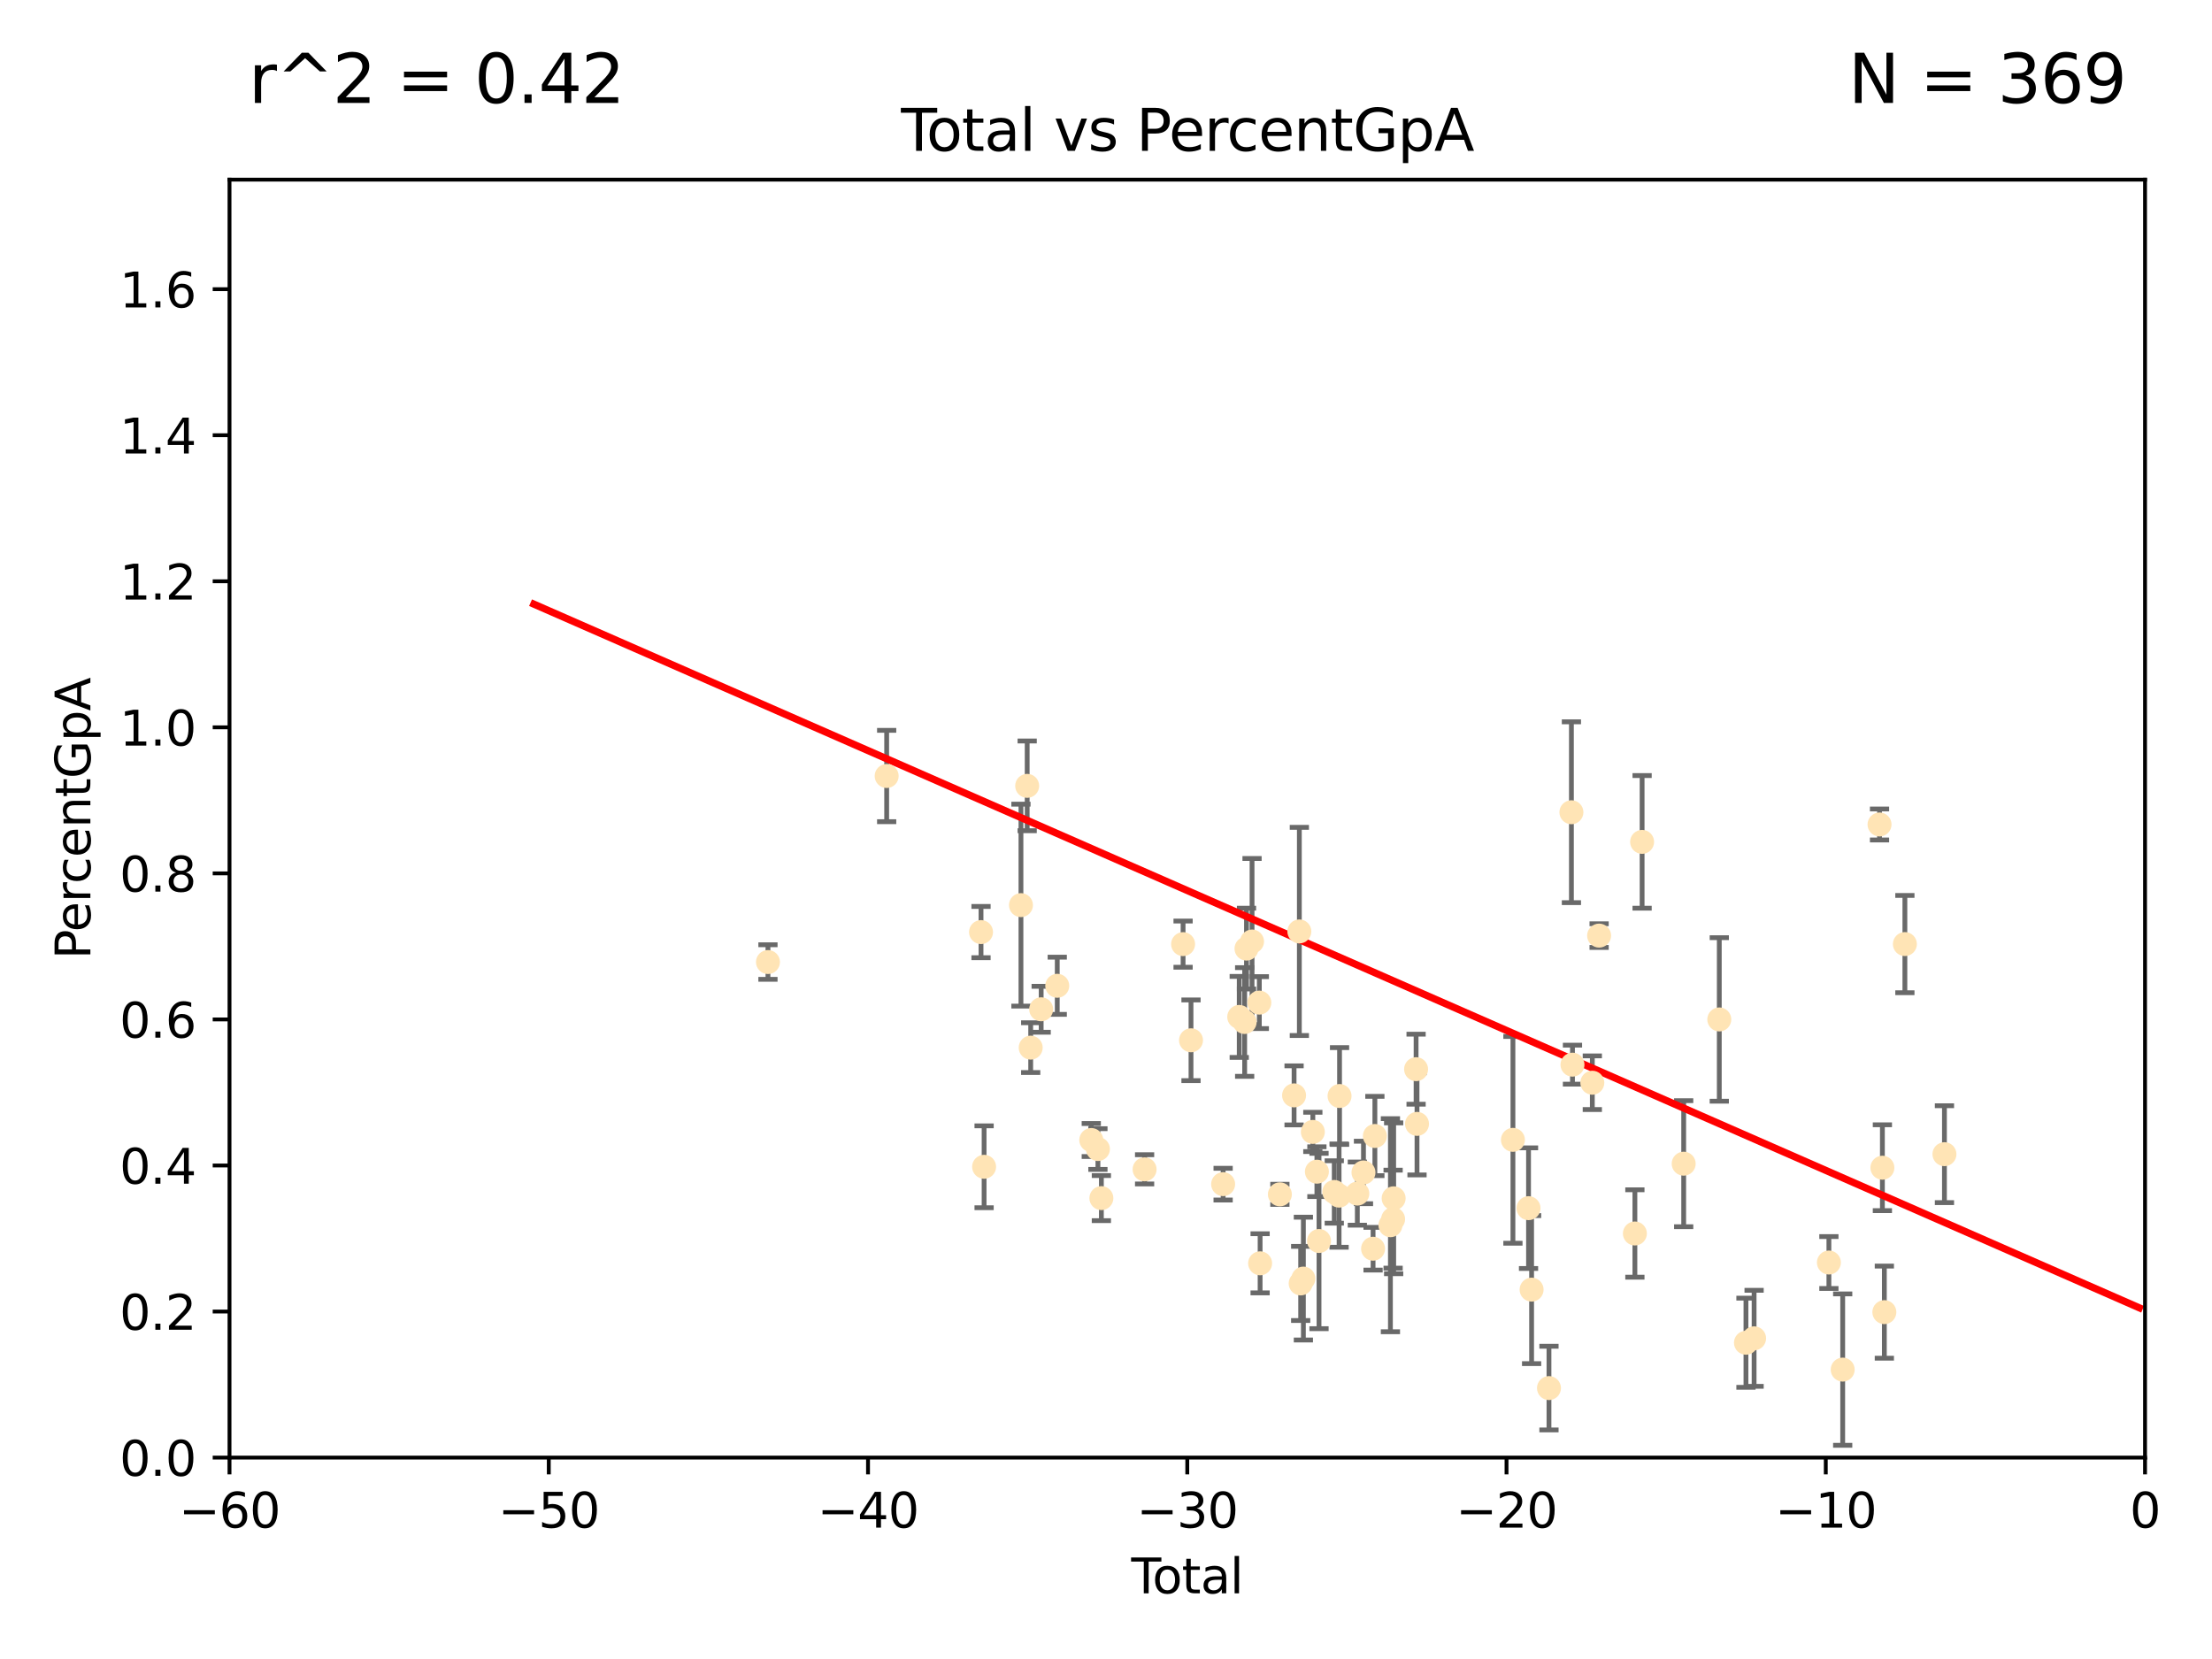 <?xml version="1.0" encoding="utf-8" standalone="no"?>
<!DOCTYPE svg PUBLIC "-//W3C//DTD SVG 1.1//EN"
  "http://www.w3.org/Graphics/SVG/1.1/DTD/svg11.dtd">
<svg xmlns:xlink="http://www.w3.org/1999/xlink" width="460.8pt" height="345.6pt" viewBox="0 0 460.8 345.6" xmlns="http://www.w3.org/2000/svg" version="1.1">
 <defs>
  <style type="text/css">*{stroke-linejoin: round; stroke-linecap: butt}</style>
 </defs>
 <g id="figure_1">
  <g id="patch_1">
   <path d="M 0 345.6 
L 460.8 345.6 
L 460.8 0 
L 0 0 
z
" style="fill: #ffffff"/>
  </g>
  <g id="axes_1">
   <g id="patch_2">
    <path d="M 47.81 303.64 
L 446.85 303.64 
L 446.85 37.422 
L 47.81 37.422 
z
" style="fill: #ffffff"/>
   </g>
   <g id="PathCollection_1">
    <defs>
     <path id="m867a45fe41" d="M 0 1.118 
C 0.297 1.118 0.581 1 0.791 0.791 
C 1 0.581 1.118 0.297 1.118 0 
C 1.118 -0.297 1 -0.581 0.791 -0.791 
C 0.581 -1 0.297 -1.118 0 -1.118 
C -0.297 -1.118 -0.581 -1 -0.791 -0.791 
C -1 -0.581 -1.118 -0.297 -1.118 0 
C -1.118 0.297 -1 0.581 -0.791 0.791 
C -0.581 1 -0.297 1.118 0 1.118 
z
" style="stroke: #ffe4b5"/>
    </defs>
    <g clip-path="url(#pb3b7b69a89)">
     <use xlink:href="#m867a45fe41" x="159.98" y="200.41" style="fill: #ffe4b5; stroke: #ffe4b5"/>
     <use xlink:href="#m867a45fe41" x="184.709" y="161.658" style="fill: #ffe4b5; stroke: #ffe4b5"/>
     <use xlink:href="#m867a45fe41" x="204.365" y="194.169" style="fill: #ffe4b5; stroke: #ffe4b5"/>
     <use xlink:href="#m867a45fe41" x="205.006" y="243.063" style="fill: #ffe4b5; stroke: #ffe4b5"/>
     <use xlink:href="#m867a45fe41" x="212.684" y="188.555" style="fill: #ffe4b5; stroke: #ffe4b5"/>
     <use xlink:href="#m867a45fe41" x="213.98" y="163.708" style="fill: #ffe4b5; stroke: #ffe4b5"/>
     <use xlink:href="#m867a45fe41" x="214.713" y="218.241" style="fill: #ffe4b5; stroke: #ffe4b5"/>
     <use xlink:href="#m867a45fe41" x="216.895" y="210.251" style="fill: #ffe4b5; stroke: #ffe4b5"/>
     <use xlink:href="#m867a45fe41" x="220.246" y="205.355" style="fill: #ffe4b5; stroke: #ffe4b5"/>
     <use xlink:href="#m867a45fe41" x="227.331" y="237.487" style="fill: #ffe4b5; stroke: #ffe4b5"/>
     <use xlink:href="#m867a45fe41" x="228.718" y="239.366" style="fill: #ffe4b5; stroke: #ffe4b5"/>
     <use xlink:href="#m867a45fe41" x="229.437" y="249.59" style="fill: #ffe4b5; stroke: #ffe4b5"/>
     <use xlink:href="#m867a45fe41" x="238.441" y="243.594" style="fill: #ffe4b5; stroke: #ffe4b5"/>
     <use xlink:href="#m867a45fe41" x="246.459" y="196.679" style="fill: #ffe4b5; stroke: #ffe4b5"/>
     <use xlink:href="#m867a45fe41" x="248.108" y="216.71" style="fill: #ffe4b5; stroke: #ffe4b5"/>
     <use xlink:href="#m867a45fe41" x="254.801" y="246.681" style="fill: #ffe4b5; stroke: #ffe4b5"/>
     <use xlink:href="#m867a45fe41" x="258.155" y="211.843" style="fill: #ffe4b5; stroke: #ffe4b5"/>
     <use xlink:href="#m867a45fe41" x="259.285" y="212.898" style="fill: #ffe4b5; stroke: #ffe4b5"/>
     <use xlink:href="#m867a45fe41" x="259.668" y="197.61" style="fill: #ffe4b5; stroke: #ffe4b5"/>
     <use xlink:href="#m867a45fe41" x="260.824" y="196.135" style="fill: #ffe4b5; stroke: #ffe4b5"/>
     <use xlink:href="#m867a45fe41" x="262.341" y="208.863" style="fill: #ffe4b5; stroke: #ffe4b5"/>
     <use xlink:href="#m867a45fe41" x="262.504" y="263.17" style="fill: #ffe4b5; stroke: #ffe4b5"/>
     <use xlink:href="#m867a45fe41" x="266.623" y="248.804" style="fill: #ffe4b5; stroke: #ffe4b5"/>
     <use xlink:href="#m867a45fe41" x="269.58" y="228.188" style="fill: #ffe4b5; stroke: #ffe4b5"/>
     <use xlink:href="#m867a45fe41" x="270.678" y="194.035" style="fill: #ffe4b5; stroke: #ffe4b5"/>
     <use xlink:href="#m867a45fe41" x="270.954" y="267.363" style="fill: #ffe4b5; stroke: #ffe4b5"/>
     <use xlink:href="#m867a45fe41" x="271.518" y="266.353" style="fill: #ffe4b5; stroke: #ffe4b5"/>
     <use xlink:href="#m867a45fe41" x="273.488" y="235.797" style="fill: #ffe4b5; stroke: #ffe4b5"/>
     <use xlink:href="#m867a45fe41" x="274.334" y="244.083" style="fill: #ffe4b5; stroke: #ffe4b5"/>
     <use xlink:href="#m867a45fe41" x="274.775" y="258.521" style="fill: #ffe4b5; stroke: #ffe4b5"/>
     <use xlink:href="#m867a45fe41" x="277.953" y="248.309" style="fill: #ffe4b5; stroke: #ffe4b5"/>
     <use xlink:href="#m867a45fe41" x="278.956" y="249.071" style="fill: #ffe4b5; stroke: #ffe4b5"/>
     <use xlink:href="#m867a45fe41" x="279.052" y="228.319" style="fill: #ffe4b5; stroke: #ffe4b5"/>
     <use xlink:href="#m867a45fe41" x="282.758" y="248.645" style="fill: #ffe4b5; stroke: #ffe4b5"/>
     <use xlink:href="#m867a45fe41" x="284.038" y="244.246" style="fill: #ffe4b5; stroke: #ffe4b5"/>
     <use xlink:href="#m867a45fe41" x="286.036" y="260.131" style="fill: #ffe4b5; stroke: #ffe4b5"/>
     <use xlink:href="#m867a45fe41" x="286.412" y="236.646" style="fill: #ffe4b5; stroke: #ffe4b5"/>
     <use xlink:href="#m867a45fe41" x="289.651" y="255.233" style="fill: #ffe4b5; stroke: #ffe4b5"/>
     <use xlink:href="#m867a45fe41" x="290.211" y="253.969" style="fill: #ffe4b5; stroke: #ffe4b5"/>
     <use xlink:href="#m867a45fe41" x="290.323" y="249.629" style="fill: #ffe4b5; stroke: #ffe4b5"/>
     <use xlink:href="#m867a45fe41" x="294.997" y="222.731" style="fill: #ffe4b5; stroke: #ffe4b5"/>
     <use xlink:href="#m867a45fe41" x="295.19" y="234.125" style="fill: #ffe4b5; stroke: #ffe4b5"/>
     <use xlink:href="#m867a45fe41" x="315.171" y="237.451" style="fill: #ffe4b5; stroke: #ffe4b5"/>
     <use xlink:href="#m867a45fe41" x="318.421" y="251.683" style="fill: #ffe4b5; stroke: #ffe4b5"/>
     <use xlink:href="#m867a45fe41" x="319.06" y="268.651" style="fill: #ffe4b5; stroke: #ffe4b5"/>
     <use xlink:href="#m867a45fe41" x="322.679" y="289.165" style="fill: #ffe4b5; stroke: #ffe4b5"/>
     <use xlink:href="#m867a45fe41" x="327.354" y="169.205" style="fill: #ffe4b5; stroke: #ffe4b5"/>
     <use xlink:href="#m867a45fe41" x="327.575" y="221.789" style="fill: #ffe4b5; stroke: #ffe4b5"/>
     <use xlink:href="#m867a45fe41" x="331.709" y="225.551" style="fill: #ffe4b5; stroke: #ffe4b5"/>
     <use xlink:href="#m867a45fe41" x="333.125" y="194.904" style="fill: #ffe4b5; stroke: #ffe4b5"/>
     <use xlink:href="#m867a45fe41" x="340.578" y="256.958" style="fill: #ffe4b5; stroke: #ffe4b5"/>
     <use xlink:href="#m867a45fe41" x="342.081" y="175.378" style="fill: #ffe4b5; stroke: #ffe4b5"/>
     <use xlink:href="#m867a45fe41" x="350.742" y="242.418" style="fill: #ffe4b5; stroke: #ffe4b5"/>
     <use xlink:href="#m867a45fe41" x="358.159" y="212.367" style="fill: #ffe4b5; stroke: #ffe4b5"/>
     <use xlink:href="#m867a45fe41" x="363.715" y="279.719" style="fill: #ffe4b5; stroke: #ffe4b5"/>
     <use xlink:href="#m867a45fe41" x="365.411" y="278.796" style="fill: #ffe4b5; stroke: #ffe4b5"/>
     <use xlink:href="#m867a45fe41" x="380.992" y="263.006" style="fill: #ffe4b5; stroke: #ffe4b5"/>
     <use xlink:href="#m867a45fe41" x="383.867" y="285.314" style="fill: #ffe4b5; stroke: #ffe4b5"/>
     <use xlink:href="#m867a45fe41" x="391.54" y="171.753" style="fill: #ffe4b5; stroke: #ffe4b5"/>
     <use xlink:href="#m867a45fe41" x="392.137" y="243.254" style="fill: #ffe4b5; stroke: #ffe4b5"/>
     <use xlink:href="#m867a45fe41" x="392.545" y="273.342" style="fill: #ffe4b5; stroke: #ffe4b5"/>
     <use xlink:href="#m867a45fe41" x="396.822" y="196.668" style="fill: #ffe4b5; stroke: #ffe4b5"/>
     <use xlink:href="#m867a45fe41" x="405.064" y="240.437" style="fill: #ffe4b5; stroke: #ffe4b5"/>
    </g>
   </g>
   <g id="matplotlib.axis_1">
    <g id="xtick_1">
     <g id="line2d_1">
      <defs>
       <path id="m77813b6cc9" d="M 0 0 
L 0 3.5 
" style="stroke: #000000; stroke-width: 0.8"/>
      </defs>
      <g>
       <use xlink:href="#m77813b6cc9" x="47.81" y="303.64" style="stroke: #000000; stroke-width: 0.8"/>
      </g>
     </g>
     <g id="text_1">
      <!-- −60 -->
      <g transform="translate(37.258 318.238)scale(0.1 -0.1)">
       <defs>
        <path id="DejaVuSans-2212" d="M 678 2272 
L 4684 2272 
L 4684 1741 
L 678 1741 
L 678 2272 
z
" transform="scale(0.016)"/>
        <path id="DejaVuSans-36" d="M 2113 2584 
Q 1688 2584 1439 2293 
Q 1191 2003 1191 1497 
Q 1191 994 1439 701 
Q 1688 409 2113 409 
Q 2538 409 2786 701 
Q 3034 994 3034 1497 
Q 3034 2003 2786 2293 
Q 2538 2584 2113 2584 
z
M 3366 4563 
L 3366 3988 
Q 3128 4100 2886 4159 
Q 2644 4219 2406 4219 
Q 1781 4219 1451 3797 
Q 1122 3375 1075 2522 
Q 1259 2794 1537 2939 
Q 1816 3084 2150 3084 
Q 2853 3084 3261 2657 
Q 3669 2231 3669 1497 
Q 3669 778 3244 343 
Q 2819 -91 2113 -91 
Q 1303 -91 875 529 
Q 447 1150 447 2328 
Q 447 3434 972 4092 
Q 1497 4750 2381 4750 
Q 2619 4750 2861 4703 
Q 3103 4656 3366 4563 
z
" transform="scale(0.016)"/>
        <path id="DejaVuSans-30" d="M 2034 4250 
Q 1547 4250 1301 3770 
Q 1056 3291 1056 2328 
Q 1056 1369 1301 889 
Q 1547 409 2034 409 
Q 2525 409 2770 889 
Q 3016 1369 3016 2328 
Q 3016 3291 2770 3770 
Q 2525 4250 2034 4250 
z
M 2034 4750 
Q 2819 4750 3233 4129 
Q 3647 3509 3647 2328 
Q 3647 1150 3233 529 
Q 2819 -91 2034 -91 
Q 1250 -91 836 529 
Q 422 1150 422 2328 
Q 422 3509 836 4129 
Q 1250 4750 2034 4750 
z
" transform="scale(0.016)"/>
       </defs>
       <use xlink:href="#DejaVuSans-2212"/>
       <use xlink:href="#DejaVuSans-36" x="83.789"/>
       <use xlink:href="#DejaVuSans-30" x="147.412"/>
      </g>
     </g>
    </g>
    <g id="xtick_2">
     <g id="line2d_2">
      <g>
       <use xlink:href="#m77813b6cc9" x="114.317" y="303.64" style="stroke: #000000; stroke-width: 0.8"/>
      </g>
     </g>
     <g id="text_2">
      <!-- −50 -->
      <g transform="translate(103.764 318.238)scale(0.1 -0.1)">
       <defs>
        <path id="DejaVuSans-35" d="M 691 4666 
L 3169 4666 
L 3169 4134 
L 1269 4134 
L 1269 2991 
Q 1406 3038 1543 3061 
Q 1681 3084 1819 3084 
Q 2600 3084 3056 2656 
Q 3513 2228 3513 1497 
Q 3513 744 3044 326 
Q 2575 -91 1722 -91 
Q 1428 -91 1123 -41 
Q 819 9 494 109 
L 494 744 
Q 775 591 1075 516 
Q 1375 441 1709 441 
Q 2250 441 2565 725 
Q 2881 1009 2881 1497 
Q 2881 1984 2565 2268 
Q 2250 2553 1709 2553 
Q 1456 2553 1204 2497 
Q 953 2441 691 2322 
L 691 4666 
z
" transform="scale(0.016)"/>
       </defs>
       <use xlink:href="#DejaVuSans-2212"/>
       <use xlink:href="#DejaVuSans-35" x="83.789"/>
       <use xlink:href="#DejaVuSans-30" x="147.412"/>
      </g>
     </g>
    </g>
    <g id="xtick_3">
     <g id="line2d_3">
      <g>
       <use xlink:href="#m77813b6cc9" x="180.823" y="303.64" style="stroke: #000000; stroke-width: 0.8"/>
      </g>
     </g>
     <g id="text_3">
      <!-- −40 -->
      <g transform="translate(170.271 318.238)scale(0.1 -0.1)">
       <defs>
        <path id="DejaVuSans-34" d="M 2419 4116 
L 825 1625 
L 2419 1625 
L 2419 4116 
z
M 2253 4666 
L 3047 4666 
L 3047 1625 
L 3713 1625 
L 3713 1100 
L 3047 1100 
L 3047 0 
L 2419 0 
L 2419 1100 
L 313 1100 
L 313 1709 
L 2253 4666 
z
" transform="scale(0.016)"/>
       </defs>
       <use xlink:href="#DejaVuSans-2212"/>
       <use xlink:href="#DejaVuSans-34" x="83.789"/>
       <use xlink:href="#DejaVuSans-30" x="147.412"/>
      </g>
     </g>
    </g>
    <g id="xtick_4">
     <g id="line2d_4">
      <g>
       <use xlink:href="#m77813b6cc9" x="247.33" y="303.64" style="stroke: #000000; stroke-width: 0.8"/>
      </g>
     </g>
     <g id="text_4">
      <!-- −30 -->
      <g transform="translate(236.778 318.238)scale(0.1 -0.1)">
       <defs>
        <path id="DejaVuSans-33" d="M 2597 2516 
Q 3050 2419 3304 2112 
Q 3559 1806 3559 1356 
Q 3559 666 3084 287 
Q 2609 -91 1734 -91 
Q 1441 -91 1130 -33 
Q 819 25 488 141 
L 488 750 
Q 750 597 1062 519 
Q 1375 441 1716 441 
Q 2309 441 2620 675 
Q 2931 909 2931 1356 
Q 2931 1769 2642 2001 
Q 2353 2234 1838 2234 
L 1294 2234 
L 1294 2753 
L 1863 2753 
Q 2328 2753 2575 2939 
Q 2822 3125 2822 3475 
Q 2822 3834 2567 4026 
Q 2313 4219 1838 4219 
Q 1578 4219 1281 4162 
Q 984 4106 628 3988 
L 628 4550 
Q 988 4650 1302 4700 
Q 1616 4750 1894 4750 
Q 2613 4750 3031 4423 
Q 3450 4097 3450 3541 
Q 3450 3153 3228 2886 
Q 3006 2619 2597 2516 
z
" transform="scale(0.016)"/>
       </defs>
       <use xlink:href="#DejaVuSans-2212"/>
       <use xlink:href="#DejaVuSans-33" x="83.789"/>
       <use xlink:href="#DejaVuSans-30" x="147.412"/>
      </g>
     </g>
    </g>
    <g id="xtick_5">
     <g id="line2d_5">
      <g>
       <use xlink:href="#m77813b6cc9" x="313.837" y="303.64" style="stroke: #000000; stroke-width: 0.8"/>
      </g>
     </g>
     <g id="text_5">
      <!-- −20 -->
      <g transform="translate(303.284 318.238)scale(0.1 -0.1)">
       <defs>
        <path id="DejaVuSans-32" d="M 1228 531 
L 3431 531 
L 3431 0 
L 469 0 
L 469 531 
Q 828 903 1448 1529 
Q 2069 2156 2228 2338 
Q 2531 2678 2651 2914 
Q 2772 3150 2772 3378 
Q 2772 3750 2511 3984 
Q 2250 4219 1831 4219 
Q 1534 4219 1204 4116 
Q 875 4013 500 3803 
L 500 4441 
Q 881 4594 1212 4672 
Q 1544 4750 1819 4750 
Q 2544 4750 2975 4387 
Q 3406 4025 3406 3419 
Q 3406 3131 3298 2873 
Q 3191 2616 2906 2266 
Q 2828 2175 2409 1742 
Q 1991 1309 1228 531 
z
" transform="scale(0.016)"/>
       </defs>
       <use xlink:href="#DejaVuSans-2212"/>
       <use xlink:href="#DejaVuSans-32" x="83.789"/>
       <use xlink:href="#DejaVuSans-30" x="147.412"/>
      </g>
     </g>
    </g>
    <g id="xtick_6">
     <g id="line2d_6">
      <g>
       <use xlink:href="#m77813b6cc9" x="380.343" y="303.64" style="stroke: #000000; stroke-width: 0.8"/>
      </g>
     </g>
     <g id="text_6">
      <!-- −10 -->
      <g transform="translate(369.791 318.238)scale(0.1 -0.1)">
       <defs>
        <path id="DejaVuSans-31" d="M 794 531 
L 1825 531 
L 1825 4091 
L 703 3866 
L 703 4441 
L 1819 4666 
L 2450 4666 
L 2450 531 
L 3481 531 
L 3481 0 
L 794 0 
L 794 531 
z
" transform="scale(0.016)"/>
       </defs>
       <use xlink:href="#DejaVuSans-2212"/>
       <use xlink:href="#DejaVuSans-31" x="83.789"/>
       <use xlink:href="#DejaVuSans-30" x="147.412"/>
      </g>
     </g>
    </g>
    <g id="xtick_7">
     <g id="line2d_7">
      <g>
       <use xlink:href="#m77813b6cc9" x="446.85" y="303.64" style="stroke: #000000; stroke-width: 0.8"/>
      </g>
     </g>
     <g id="text_7">
      <!-- 0 -->
      <g transform="translate(443.669 318.238)scale(0.1 -0.1)">
       <use xlink:href="#DejaVuSans-30"/>
      </g>
     </g>
    </g>
    <g id="text_8">
     <!-- Total -->
     <g transform="translate(235.653 331.917)scale(0.1 -0.1)">
      <defs>
       <path id="DejaVuSans-54" d="M -19 4666 
L 3928 4666 
L 3928 4134 
L 2272 4134 
L 2272 0 
L 1638 0 
L 1638 4134 
L -19 4134 
L -19 4666 
z
" transform="scale(0.016)"/>
       <path id="DejaVuSans-6f" d="M 1959 3097 
Q 1497 3097 1228 2736 
Q 959 2375 959 1747 
Q 959 1119 1226 758 
Q 1494 397 1959 397 
Q 2419 397 2687 759 
Q 2956 1122 2956 1747 
Q 2956 2369 2687 2733 
Q 2419 3097 1959 3097 
z
M 1959 3584 
Q 2709 3584 3137 3096 
Q 3566 2609 3566 1747 
Q 3566 888 3137 398 
Q 2709 -91 1959 -91 
Q 1206 -91 779 398 
Q 353 888 353 1747 
Q 353 2609 779 3096 
Q 1206 3584 1959 3584 
z
" transform="scale(0.016)"/>
       <path id="DejaVuSans-74" d="M 1172 4494 
L 1172 3500 
L 2356 3500 
L 2356 3053 
L 1172 3053 
L 1172 1153 
Q 1172 725 1289 603 
Q 1406 481 1766 481 
L 2356 481 
L 2356 0 
L 1766 0 
Q 1100 0 847 248 
Q 594 497 594 1153 
L 594 3053 
L 172 3053 
L 172 3500 
L 594 3500 
L 594 4494 
L 1172 4494 
z
" transform="scale(0.016)"/>
       <path id="DejaVuSans-61" d="M 2194 1759 
Q 1497 1759 1228 1600 
Q 959 1441 959 1056 
Q 959 750 1161 570 
Q 1363 391 1709 391 
Q 2188 391 2477 730 
Q 2766 1069 2766 1631 
L 2766 1759 
L 2194 1759 
z
M 3341 1997 
L 3341 0 
L 2766 0 
L 2766 531 
Q 2569 213 2275 61 
Q 1981 -91 1556 -91 
Q 1019 -91 701 211 
Q 384 513 384 1019 
Q 384 1609 779 1909 
Q 1175 2209 1959 2209 
L 2766 2209 
L 2766 2266 
Q 2766 2663 2505 2880 
Q 2244 3097 1772 3097 
Q 1472 3097 1187 3025 
Q 903 2953 641 2809 
L 641 3341 
Q 956 3463 1253 3523 
Q 1550 3584 1831 3584 
Q 2591 3584 2966 3190 
Q 3341 2797 3341 1997 
z
" transform="scale(0.016)"/>
       <path id="DejaVuSans-6c" d="M 603 4863 
L 1178 4863 
L 1178 0 
L 603 0 
L 603 4863 
z
" transform="scale(0.016)"/>
      </defs>
      <use xlink:href="#DejaVuSans-54"/>
      <use xlink:href="#DejaVuSans-6f" x="44.084"/>
      <use xlink:href="#DejaVuSans-74" x="105.266"/>
      <use xlink:href="#DejaVuSans-61" x="144.475"/>
      <use xlink:href="#DejaVuSans-6c" x="205.754"/>
     </g>
    </g>
   </g>
   <g id="matplotlib.axis_2">
    <g id="ytick_1">
     <g id="line2d_8">
      <defs>
       <path id="macd6256c64" d="M 0 0 
L -3.5 0 
" style="stroke: #000000; stroke-width: 0.8"/>
      </defs>
      <g>
       <use xlink:href="#macd6256c64" x="47.81" y="303.64" style="stroke: #000000; stroke-width: 0.8"/>
      </g>
     </g>
     <g id="text_9">
      <!-- 0.0 -->
      <g transform="translate(24.907 307.439)scale(0.1 -0.1)">
       <defs>
        <path id="DejaVuSans-2e" d="M 684 794 
L 1344 794 
L 1344 0 
L 684 0 
L 684 794 
z
" transform="scale(0.016)"/>
       </defs>
       <use xlink:href="#DejaVuSans-30"/>
       <use xlink:href="#DejaVuSans-2e" x="63.623"/>
       <use xlink:href="#DejaVuSans-30" x="95.41"/>
      </g>
     </g>
    </g>
    <g id="ytick_2">
     <g id="line2d_9">
      <g>
       <use xlink:href="#macd6256c64" x="47.81" y="273.215" style="stroke: #000000; stroke-width: 0.8"/>
      </g>
     </g>
     <g id="text_10">
      <!-- 0.2 -->
      <g transform="translate(24.907 277.014)scale(0.1 -0.1)">
       <use xlink:href="#DejaVuSans-30"/>
       <use xlink:href="#DejaVuSans-2e" x="63.623"/>
       <use xlink:href="#DejaVuSans-32" x="95.41"/>
      </g>
     </g>
    </g>
    <g id="ytick_3">
     <g id="line2d_10">
      <g>
       <use xlink:href="#macd6256c64" x="47.81" y="242.79" style="stroke: #000000; stroke-width: 0.8"/>
      </g>
     </g>
     <g id="text_11">
      <!-- 0.4 -->
      <g transform="translate(24.907 246.589)scale(0.1 -0.1)">
       <use xlink:href="#DejaVuSans-30"/>
       <use xlink:href="#DejaVuSans-2e" x="63.623"/>
       <use xlink:href="#DejaVuSans-34" x="95.41"/>
      </g>
     </g>
    </g>
    <g id="ytick_4">
     <g id="line2d_11">
      <g>
       <use xlink:href="#macd6256c64" x="47.81" y="212.365" style="stroke: #000000; stroke-width: 0.8"/>
      </g>
     </g>
     <g id="text_12">
      <!-- 0.6 -->
      <g transform="translate(24.907 216.164)scale(0.1 -0.1)">
       <use xlink:href="#DejaVuSans-30"/>
       <use xlink:href="#DejaVuSans-2e" x="63.623"/>
       <use xlink:href="#DejaVuSans-36" x="95.41"/>
      </g>
     </g>
    </g>
    <g id="ytick_5">
     <g id="line2d_12">
      <g>
       <use xlink:href="#macd6256c64" x="47.81" y="181.94" style="stroke: #000000; stroke-width: 0.8"/>
      </g>
     </g>
     <g id="text_13">
      <!-- 0.8 -->
      <g transform="translate(24.907 185.739)scale(0.1 -0.1)">
       <defs>
        <path id="DejaVuSans-38" d="M 2034 2216 
Q 1584 2216 1326 1975 
Q 1069 1734 1069 1313 
Q 1069 891 1326 650 
Q 1584 409 2034 409 
Q 2484 409 2743 651 
Q 3003 894 3003 1313 
Q 3003 1734 2745 1975 
Q 2488 2216 2034 2216 
z
M 1403 2484 
Q 997 2584 770 2862 
Q 544 3141 544 3541 
Q 544 4100 942 4425 
Q 1341 4750 2034 4750 
Q 2731 4750 3128 4425 
Q 3525 4100 3525 3541 
Q 3525 3141 3298 2862 
Q 3072 2584 2669 2484 
Q 3125 2378 3379 2068 
Q 3634 1759 3634 1313 
Q 3634 634 3220 271 
Q 2806 -91 2034 -91 
Q 1263 -91 848 271 
Q 434 634 434 1313 
Q 434 1759 690 2068 
Q 947 2378 1403 2484 
z
M 1172 3481 
Q 1172 3119 1398 2916 
Q 1625 2713 2034 2713 
Q 2441 2713 2670 2916 
Q 2900 3119 2900 3481 
Q 2900 3844 2670 4047 
Q 2441 4250 2034 4250 
Q 1625 4250 1398 4047 
Q 1172 3844 1172 3481 
z
" transform="scale(0.016)"/>
       </defs>
       <use xlink:href="#DejaVuSans-30"/>
       <use xlink:href="#DejaVuSans-2e" x="63.623"/>
       <use xlink:href="#DejaVuSans-38" x="95.41"/>
      </g>
     </g>
    </g>
    <g id="ytick_6">
     <g id="line2d_13">
      <g>
       <use xlink:href="#macd6256c64" x="47.81" y="151.515" style="stroke: #000000; stroke-width: 0.8"/>
      </g>
     </g>
     <g id="text_14">
      <!-- 1.0 -->
      <g transform="translate(24.907 155.315)scale(0.1 -0.1)">
       <use xlink:href="#DejaVuSans-31"/>
       <use xlink:href="#DejaVuSans-2e" x="63.623"/>
       <use xlink:href="#DejaVuSans-30" x="95.41"/>
      </g>
     </g>
    </g>
    <g id="ytick_7">
     <g id="line2d_14">
      <g>
       <use xlink:href="#macd6256c64" x="47.81" y="121.09" style="stroke: #000000; stroke-width: 0.8"/>
      </g>
     </g>
     <g id="text_15">
      <!-- 1.2 -->
      <g transform="translate(24.907 124.89)scale(0.1 -0.1)">
       <use xlink:href="#DejaVuSans-31"/>
       <use xlink:href="#DejaVuSans-2e" x="63.623"/>
       <use xlink:href="#DejaVuSans-32" x="95.41"/>
      </g>
     </g>
    </g>
    <g id="ytick_8">
     <g id="line2d_15">
      <g>
       <use xlink:href="#macd6256c64" x="47.81" y="90.665" style="stroke: #000000; stroke-width: 0.8"/>
      </g>
     </g>
     <g id="text_16">
      <!-- 1.4 -->
      <g transform="translate(24.907 94.465)scale(0.1 -0.1)">
       <use xlink:href="#DejaVuSans-31"/>
       <use xlink:href="#DejaVuSans-2e" x="63.623"/>
       <use xlink:href="#DejaVuSans-34" x="95.41"/>
      </g>
     </g>
    </g>
    <g id="ytick_9">
     <g id="line2d_16">
      <g>
       <use xlink:href="#macd6256c64" x="47.81" y="60.241" style="stroke: #000000; stroke-width: 0.8"/>
      </g>
     </g>
     <g id="text_17">
      <!-- 1.6 -->
      <g transform="translate(24.907 64.04)scale(0.1 -0.1)">
       <use xlink:href="#DejaVuSans-31"/>
       <use xlink:href="#DejaVuSans-2e" x="63.623"/>
       <use xlink:href="#DejaVuSans-36" x="95.41"/>
      </g>
     </g>
    </g>
    <g id="text_18">
     <!-- PercentGpA -->
     <g transform="translate(18.827 199.807)rotate(-90)scale(0.1 -0.1)">
      <defs>
       <path id="DejaVuSans-50" d="M 1259 4147 
L 1259 2394 
L 2053 2394 
Q 2494 2394 2734 2622 
Q 2975 2850 2975 3272 
Q 2975 3691 2734 3919 
Q 2494 4147 2053 4147 
L 1259 4147 
z
M 628 4666 
L 2053 4666 
Q 2838 4666 3239 4311 
Q 3641 3956 3641 3272 
Q 3641 2581 3239 2228 
Q 2838 1875 2053 1875 
L 1259 1875 
L 1259 0 
L 628 0 
L 628 4666 
z
" transform="scale(0.016)"/>
       <path id="DejaVuSans-65" d="M 3597 1894 
L 3597 1613 
L 953 1613 
Q 991 1019 1311 708 
Q 1631 397 2203 397 
Q 2534 397 2845 478 
Q 3156 559 3463 722 
L 3463 178 
Q 3153 47 2828 -22 
Q 2503 -91 2169 -91 
Q 1331 -91 842 396 
Q 353 884 353 1716 
Q 353 2575 817 3079 
Q 1281 3584 2069 3584 
Q 2775 3584 3186 3129 
Q 3597 2675 3597 1894 
z
M 3022 2063 
Q 3016 2534 2758 2815 
Q 2500 3097 2075 3097 
Q 1594 3097 1305 2825 
Q 1016 2553 972 2059 
L 3022 2063 
z
" transform="scale(0.016)"/>
       <path id="DejaVuSans-72" d="M 2631 2963 
Q 2534 3019 2420 3045 
Q 2306 3072 2169 3072 
Q 1681 3072 1420 2755 
Q 1159 2438 1159 1844 
L 1159 0 
L 581 0 
L 581 3500 
L 1159 3500 
L 1159 2956 
Q 1341 3275 1631 3429 
Q 1922 3584 2338 3584 
Q 2397 3584 2469 3576 
Q 2541 3569 2628 3553 
L 2631 2963 
z
" transform="scale(0.016)"/>
       <path id="DejaVuSans-63" d="M 3122 3366 
L 3122 2828 
Q 2878 2963 2633 3030 
Q 2388 3097 2138 3097 
Q 1578 3097 1268 2742 
Q 959 2388 959 1747 
Q 959 1106 1268 751 
Q 1578 397 2138 397 
Q 2388 397 2633 464 
Q 2878 531 3122 666 
L 3122 134 
Q 2881 22 2623 -34 
Q 2366 -91 2075 -91 
Q 1284 -91 818 406 
Q 353 903 353 1747 
Q 353 2603 823 3093 
Q 1294 3584 2113 3584 
Q 2378 3584 2631 3529 
Q 2884 3475 3122 3366 
z
" transform="scale(0.016)"/>
       <path id="DejaVuSans-6e" d="M 3513 2113 
L 3513 0 
L 2938 0 
L 2938 2094 
Q 2938 2591 2744 2837 
Q 2550 3084 2163 3084 
Q 1697 3084 1428 2787 
Q 1159 2491 1159 1978 
L 1159 0 
L 581 0 
L 581 3500 
L 1159 3500 
L 1159 2956 
Q 1366 3272 1645 3428 
Q 1925 3584 2291 3584 
Q 2894 3584 3203 3211 
Q 3513 2838 3513 2113 
z
" transform="scale(0.016)"/>
       <path id="DejaVuSans-47" d="M 3809 666 
L 3809 1919 
L 2778 1919 
L 2778 2438 
L 4434 2438 
L 4434 434 
Q 4069 175 3628 42 
Q 3188 -91 2688 -91 
Q 1594 -91 976 548 
Q 359 1188 359 2328 
Q 359 3472 976 4111 
Q 1594 4750 2688 4750 
Q 3144 4750 3555 4637 
Q 3966 4525 4313 4306 
L 4313 3634 
Q 3963 3931 3569 4081 
Q 3175 4231 2741 4231 
Q 1884 4231 1454 3753 
Q 1025 3275 1025 2328 
Q 1025 1384 1454 906 
Q 1884 428 2741 428 
Q 3075 428 3337 486 
Q 3600 544 3809 666 
z
" transform="scale(0.016)"/>
       <path id="DejaVuSans-70" d="M 1159 525 
L 1159 -1331 
L 581 -1331 
L 581 3500 
L 1159 3500 
L 1159 2969 
Q 1341 3281 1617 3432 
Q 1894 3584 2278 3584 
Q 2916 3584 3314 3078 
Q 3713 2572 3713 1747 
Q 3713 922 3314 415 
Q 2916 -91 2278 -91 
Q 1894 -91 1617 61 
Q 1341 213 1159 525 
z
M 3116 1747 
Q 3116 2381 2855 2742 
Q 2594 3103 2138 3103 
Q 1681 3103 1420 2742 
Q 1159 2381 1159 1747 
Q 1159 1113 1420 752 
Q 1681 391 2138 391 
Q 2594 391 2855 752 
Q 3116 1113 3116 1747 
z
" transform="scale(0.016)"/>
       <path id="DejaVuSans-41" d="M 2188 4044 
L 1331 1722 
L 3047 1722 
L 2188 4044 
z
M 1831 4666 
L 2547 4666 
L 4325 0 
L 3669 0 
L 3244 1197 
L 1141 1197 
L 716 0 
L 50 0 
L 1831 4666 
z
" transform="scale(0.016)"/>
      </defs>
      <use xlink:href="#DejaVuSans-50"/>
      <use xlink:href="#DejaVuSans-65" x="56.678"/>
      <use xlink:href="#DejaVuSans-72" x="118.201"/>
      <use xlink:href="#DejaVuSans-63" x="157.064"/>
      <use xlink:href="#DejaVuSans-65" x="212.045"/>
      <use xlink:href="#DejaVuSans-6e" x="273.568"/>
      <use xlink:href="#DejaVuSans-74" x="336.947"/>
      <use xlink:href="#DejaVuSans-47" x="376.156"/>
      <use xlink:href="#DejaVuSans-70" x="453.646"/>
      <use xlink:href="#DejaVuSans-41" x="517.123"/>
     </g>
    </g>
   </g>
   <g id="LineCollection_1">
    <path d="M 159.98 204.013 
L 159.98 196.807 
" clip-path="url(#pb3b7b69a89)" style="fill: none; stroke: #696969"/>
    <path d="M 184.709 171.172 
L 184.709 152.145 
" clip-path="url(#pb3b7b69a89)" style="fill: none; stroke: #696969"/>
    <path d="M 204.365 199.509 
L 204.365 188.829 
" clip-path="url(#pb3b7b69a89)" style="fill: none; stroke: #696969"/>
    <path d="M 205.006 251.591 
L 205.006 234.535 
" clip-path="url(#pb3b7b69a89)" style="fill: none; stroke: #696969"/>
    <path d="M 212.684 209.589 
L 212.684 167.521 
" clip-path="url(#pb3b7b69a89)" style="fill: none; stroke: #696969"/>
    <path d="M 213.98 173.053 
L 213.98 154.362 
" clip-path="url(#pb3b7b69a89)" style="fill: none; stroke: #696969"/>
    <path d="M 214.713 223.424 
L 214.713 213.058 
" clip-path="url(#pb3b7b69a89)" style="fill: none; stroke: #696969"/>
    <path d="M 216.895 215.036 
L 216.895 205.466 
" clip-path="url(#pb3b7b69a89)" style="fill: none; stroke: #696969"/>
    <path d="M 220.246 211.314 
L 220.246 199.395 
" clip-path="url(#pb3b7b69a89)" style="fill: none; stroke: #696969"/>
    <path d="M 227.331 240.923 
L 227.331 234.05 
" clip-path="url(#pb3b7b69a89)" style="fill: none; stroke: #696969"/>
    <path d="M 228.718 243.608 
L 228.718 235.124 
" clip-path="url(#pb3b7b69a89)" style="fill: none; stroke: #696969"/>
    <path d="M 229.437 254.285 
L 229.437 244.894 
" clip-path="url(#pb3b7b69a89)" style="fill: none; stroke: #696969"/>
    <path d="M 238.441 246.639 
L 238.441 240.549 
" clip-path="url(#pb3b7b69a89)" style="fill: none; stroke: #696969"/>
    <path d="M 246.459 201.489 
L 246.459 191.868 
" clip-path="url(#pb3b7b69a89)" style="fill: none; stroke: #696969"/>
    <path d="M 248.108 225.115 
L 248.108 208.305 
" clip-path="url(#pb3b7b69a89)" style="fill: none; stroke: #696969"/>
    <path d="M 254.801 249.987 
L 254.801 243.375 
" clip-path="url(#pb3b7b69a89)" style="fill: none; stroke: #696969"/>
    <path d="M 258.155 220.281 
L 258.155 203.405 
" clip-path="url(#pb3b7b69a89)" style="fill: none; stroke: #696969"/>
    <path d="M 259.285 224.218 
L 259.285 201.578 
" clip-path="url(#pb3b7b69a89)" style="fill: none; stroke: #696969"/>
    <path d="M 259.668 206.027 
L 259.668 189.193 
" clip-path="url(#pb3b7b69a89)" style="fill: none; stroke: #696969"/>
    <path d="M 260.824 213.429 
L 260.824 178.84 
" clip-path="url(#pb3b7b69a89)" style="fill: none; stroke: #696969"/>
    <path d="M 262.341 214.275 
L 262.341 203.452 
" clip-path="url(#pb3b7b69a89)" style="fill: none; stroke: #696969"/>
    <path d="M 262.504 269.327 
L 262.504 257.013 
" clip-path="url(#pb3b7b69a89)" style="fill: none; stroke: #696969"/>
    <path d="M 266.623 250.904 
L 266.623 246.704 
" clip-path="url(#pb3b7b69a89)" style="fill: none; stroke: #696969"/>
    <path d="M 269.58 234.341 
L 269.58 222.034 
" clip-path="url(#pb3b7b69a89)" style="fill: none; stroke: #696969"/>
    <path d="M 270.678 215.718 
L 270.678 172.353 
" clip-path="url(#pb3b7b69a89)" style="fill: none; stroke: #696969"/>
    <path d="M 270.954 275.089 
L 270.954 259.637 
" clip-path="url(#pb3b7b69a89)" style="fill: none; stroke: #696969"/>
    <path d="M 271.518 279.146 
L 271.518 253.561 
" clip-path="url(#pb3b7b69a89)" style="fill: none; stroke: #696969"/>
    <path d="M 273.488 239.889 
L 273.488 231.705 
" clip-path="url(#pb3b7b69a89)" style="fill: none; stroke: #696969"/>
    <path d="M 274.334 249.268 
L 274.334 238.898 
" clip-path="url(#pb3b7b69a89)" style="fill: none; stroke: #696969"/>
    <path d="M 274.775 276.786 
L 274.775 240.256 
" clip-path="url(#pb3b7b69a89)" style="fill: none; stroke: #696969"/>
    <path d="M 277.953 254.81 
L 277.953 241.808 
" clip-path="url(#pb3b7b69a89)" style="fill: none; stroke: #696969"/>
    <path d="M 278.956 259.821 
L 278.956 238.321 
" clip-path="url(#pb3b7b69a89)" style="fill: none; stroke: #696969"/>
    <path d="M 279.052 238.405 
L 279.052 218.234 
" clip-path="url(#pb3b7b69a89)" style="fill: none; stroke: #696969"/>
    <path d="M 282.758 255.226 
L 282.758 242.065 
" clip-path="url(#pb3b7b69a89)" style="fill: none; stroke: #696969"/>
    <path d="M 284.038 250.756 
L 284.038 237.735 
" clip-path="url(#pb3b7b69a89)" style="fill: none; stroke: #696969"/>
    <path d="M 286.036 264.577 
L 286.036 255.684 
" clip-path="url(#pb3b7b69a89)" style="fill: none; stroke: #696969"/>
    <path d="M 286.412 244.904 
L 286.412 228.388 
" clip-path="url(#pb3b7b69a89)" style="fill: none; stroke: #696969"/>
    <path d="M 289.651 277.427 
L 289.651 233.039 
" clip-path="url(#pb3b7b69a89)" style="fill: none; stroke: #696969"/>
    <path d="M 290.211 264.172 
L 290.211 243.765 
" clip-path="url(#pb3b7b69a89)" style="fill: none; stroke: #696969"/>
    <path d="M 290.323 265.342 
L 290.323 233.915 
" clip-path="url(#pb3b7b69a89)" style="fill: none; stroke: #696969"/>
    <path d="M 294.997 230.023 
L 294.997 215.439 
" clip-path="url(#pb3b7b69a89)" style="fill: none; stroke: #696969"/>
    <path d="M 295.19 244.759 
L 295.19 223.491 
" clip-path="url(#pb3b7b69a89)" style="fill: none; stroke: #696969"/>
    <path d="M 315.171 258.99 
L 315.171 215.912 
" clip-path="url(#pb3b7b69a89)" style="fill: none; stroke: #696969"/>
    <path d="M 318.421 264.249 
L 318.421 239.118 
" clip-path="url(#pb3b7b69a89)" style="fill: none; stroke: #696969"/>
    <path d="M 319.06 284.069 
L 319.06 253.233 
" clip-path="url(#pb3b7b69a89)" style="fill: none; stroke: #696969"/>
    <path d="M 322.679 297.88 
L 322.679 280.449 
" clip-path="url(#pb3b7b69a89)" style="fill: none; stroke: #696969"/>
    <path d="M 327.354 188.041 
L 327.354 150.369 
" clip-path="url(#pb3b7b69a89)" style="fill: none; stroke: #696969"/>
    <path d="M 327.575 225.85 
L 327.575 217.727 
" clip-path="url(#pb3b7b69a89)" style="fill: none; stroke: #696969"/>
    <path d="M 331.709 231.137 
L 331.709 219.964 
" clip-path="url(#pb3b7b69a89)" style="fill: none; stroke: #696969"/>
    <path d="M 333.125 197.369 
L 333.125 192.44 
" clip-path="url(#pb3b7b69a89)" style="fill: none; stroke: #696969"/>
    <path d="M 340.578 266.059 
L 340.578 247.857 
" clip-path="url(#pb3b7b69a89)" style="fill: none; stroke: #696969"/>
    <path d="M 342.081 189.192 
L 342.081 161.563 
" clip-path="url(#pb3b7b69a89)" style="fill: none; stroke: #696969"/>
    <path d="M 350.742 255.551 
L 350.742 229.285 
" clip-path="url(#pb3b7b69a89)" style="fill: none; stroke: #696969"/>
    <path d="M 358.159 229.399 
L 358.159 195.336 
" clip-path="url(#pb3b7b69a89)" style="fill: none; stroke: #696969"/>
    <path d="M 363.715 289.009 
L 363.715 270.429 
" clip-path="url(#pb3b7b69a89)" style="fill: none; stroke: #696969"/>
    <path d="M 365.411 288.796 
L 365.411 268.796 
" clip-path="url(#pb3b7b69a89)" style="fill: none; stroke: #696969"/>
    <path d="M 380.992 268.414 
L 380.992 257.598 
" clip-path="url(#pb3b7b69a89)" style="fill: none; stroke: #696969"/>
    <path d="M 383.867 301.081 
L 383.867 269.547 
" clip-path="url(#pb3b7b69a89)" style="fill: none; stroke: #696969"/>
    <path d="M 391.54 174.98 
L 391.54 168.526 
" clip-path="url(#pb3b7b69a89)" style="fill: none; stroke: #696969"/>
    <path d="M 392.137 252.197 
L 392.137 234.31 
" clip-path="url(#pb3b7b69a89)" style="fill: none; stroke: #696969"/>
    <path d="M 392.545 282.936 
L 392.545 263.748 
" clip-path="url(#pb3b7b69a89)" style="fill: none; stroke: #696969"/>
    <path d="M 396.822 206.798 
L 396.822 186.537 
" clip-path="url(#pb3b7b69a89)" style="fill: none; stroke: #696969"/>
    <path d="M 405.064 250.528 
L 405.064 230.346 
" clip-path="url(#pb3b7b69a89)" style="fill: none; stroke: #696969"/>
   </g>
   <g id="line2d_17">
    <defs>
     <path id="m3d5f21f642" d="M 2 0 
L -2 -0 
" style="stroke: #696969"/>
    </defs>
    <g clip-path="url(#pb3b7b69a89)">
     <use xlink:href="#m3d5f21f642" x="159.98" y="204.013" style="fill: #696969; stroke: #696969"/>
     <use xlink:href="#m3d5f21f642" x="184.709" y="171.172" style="fill: #696969; stroke: #696969"/>
     <use xlink:href="#m3d5f21f642" x="204.365" y="199.509" style="fill: #696969; stroke: #696969"/>
     <use xlink:href="#m3d5f21f642" x="205.006" y="251.591" style="fill: #696969; stroke: #696969"/>
     <use xlink:href="#m3d5f21f642" x="212.684" y="209.589" style="fill: #696969; stroke: #696969"/>
     <use xlink:href="#m3d5f21f642" x="213.98" y="173.053" style="fill: #696969; stroke: #696969"/>
     <use xlink:href="#m3d5f21f642" x="214.713" y="223.424" style="fill: #696969; stroke: #696969"/>
     <use xlink:href="#m3d5f21f642" x="216.895" y="215.036" style="fill: #696969; stroke: #696969"/>
     <use xlink:href="#m3d5f21f642" x="220.246" y="211.314" style="fill: #696969; stroke: #696969"/>
     <use xlink:href="#m3d5f21f642" x="227.331" y="240.923" style="fill: #696969; stroke: #696969"/>
     <use xlink:href="#m3d5f21f642" x="228.718" y="243.608" style="fill: #696969; stroke: #696969"/>
     <use xlink:href="#m3d5f21f642" x="229.437" y="254.285" style="fill: #696969; stroke: #696969"/>
     <use xlink:href="#m3d5f21f642" x="238.441" y="246.639" style="fill: #696969; stroke: #696969"/>
     <use xlink:href="#m3d5f21f642" x="246.459" y="201.489" style="fill: #696969; stroke: #696969"/>
     <use xlink:href="#m3d5f21f642" x="248.108" y="225.115" style="fill: #696969; stroke: #696969"/>
     <use xlink:href="#m3d5f21f642" x="254.801" y="249.987" style="fill: #696969; stroke: #696969"/>
     <use xlink:href="#m3d5f21f642" x="258.155" y="220.281" style="fill: #696969; stroke: #696969"/>
     <use xlink:href="#m3d5f21f642" x="259.285" y="224.218" style="fill: #696969; stroke: #696969"/>
     <use xlink:href="#m3d5f21f642" x="259.668" y="206.027" style="fill: #696969; stroke: #696969"/>
     <use xlink:href="#m3d5f21f642" x="260.824" y="213.429" style="fill: #696969; stroke: #696969"/>
     <use xlink:href="#m3d5f21f642" x="262.341" y="214.275" style="fill: #696969; stroke: #696969"/>
     <use xlink:href="#m3d5f21f642" x="262.504" y="269.327" style="fill: #696969; stroke: #696969"/>
     <use xlink:href="#m3d5f21f642" x="266.623" y="250.904" style="fill: #696969; stroke: #696969"/>
     <use xlink:href="#m3d5f21f642" x="269.58" y="234.341" style="fill: #696969; stroke: #696969"/>
     <use xlink:href="#m3d5f21f642" x="270.678" y="215.718" style="fill: #696969; stroke: #696969"/>
     <use xlink:href="#m3d5f21f642" x="270.954" y="275.089" style="fill: #696969; stroke: #696969"/>
     <use xlink:href="#m3d5f21f642" x="271.518" y="279.146" style="fill: #696969; stroke: #696969"/>
     <use xlink:href="#m3d5f21f642" x="273.488" y="239.889" style="fill: #696969; stroke: #696969"/>
     <use xlink:href="#m3d5f21f642" x="274.334" y="249.268" style="fill: #696969; stroke: #696969"/>
     <use xlink:href="#m3d5f21f642" x="274.775" y="276.786" style="fill: #696969; stroke: #696969"/>
     <use xlink:href="#m3d5f21f642" x="277.953" y="254.81" style="fill: #696969; stroke: #696969"/>
     <use xlink:href="#m3d5f21f642" x="278.956" y="259.821" style="fill: #696969; stroke: #696969"/>
     <use xlink:href="#m3d5f21f642" x="279.052" y="238.405" style="fill: #696969; stroke: #696969"/>
     <use xlink:href="#m3d5f21f642" x="282.758" y="255.226" style="fill: #696969; stroke: #696969"/>
     <use xlink:href="#m3d5f21f642" x="284.038" y="250.756" style="fill: #696969; stroke: #696969"/>
     <use xlink:href="#m3d5f21f642" x="286.036" y="264.577" style="fill: #696969; stroke: #696969"/>
     <use xlink:href="#m3d5f21f642" x="286.412" y="244.904" style="fill: #696969; stroke: #696969"/>
     <use xlink:href="#m3d5f21f642" x="289.651" y="277.427" style="fill: #696969; stroke: #696969"/>
     <use xlink:href="#m3d5f21f642" x="290.211" y="264.172" style="fill: #696969; stroke: #696969"/>
     <use xlink:href="#m3d5f21f642" x="290.323" y="265.342" style="fill: #696969; stroke: #696969"/>
     <use xlink:href="#m3d5f21f642" x="294.997" y="230.023" style="fill: #696969; stroke: #696969"/>
     <use xlink:href="#m3d5f21f642" x="295.19" y="244.759" style="fill: #696969; stroke: #696969"/>
     <use xlink:href="#m3d5f21f642" x="315.171" y="258.99" style="fill: #696969; stroke: #696969"/>
     <use xlink:href="#m3d5f21f642" x="318.421" y="264.249" style="fill: #696969; stroke: #696969"/>
     <use xlink:href="#m3d5f21f642" x="319.06" y="284.069" style="fill: #696969; stroke: #696969"/>
     <use xlink:href="#m3d5f21f642" x="322.679" y="297.88" style="fill: #696969; stroke: #696969"/>
     <use xlink:href="#m3d5f21f642" x="327.354" y="188.041" style="fill: #696969; stroke: #696969"/>
     <use xlink:href="#m3d5f21f642" x="327.575" y="225.85" style="fill: #696969; stroke: #696969"/>
     <use xlink:href="#m3d5f21f642" x="331.709" y="231.137" style="fill: #696969; stroke: #696969"/>
     <use xlink:href="#m3d5f21f642" x="333.125" y="197.369" style="fill: #696969; stroke: #696969"/>
     <use xlink:href="#m3d5f21f642" x="340.578" y="266.059" style="fill: #696969; stroke: #696969"/>
     <use xlink:href="#m3d5f21f642" x="342.081" y="189.192" style="fill: #696969; stroke: #696969"/>
     <use xlink:href="#m3d5f21f642" x="350.742" y="255.551" style="fill: #696969; stroke: #696969"/>
     <use xlink:href="#m3d5f21f642" x="358.159" y="229.399" style="fill: #696969; stroke: #696969"/>
     <use xlink:href="#m3d5f21f642" x="363.715" y="289.009" style="fill: #696969; stroke: #696969"/>
     <use xlink:href="#m3d5f21f642" x="365.411" y="288.796" style="fill: #696969; stroke: #696969"/>
     <use xlink:href="#m3d5f21f642" x="380.992" y="268.414" style="fill: #696969; stroke: #696969"/>
     <use xlink:href="#m3d5f21f642" x="383.867" y="301.081" style="fill: #696969; stroke: #696969"/>
     <use xlink:href="#m3d5f21f642" x="391.54" y="174.98" style="fill: #696969; stroke: #696969"/>
     <use xlink:href="#m3d5f21f642" x="392.137" y="252.197" style="fill: #696969; stroke: #696969"/>
     <use xlink:href="#m3d5f21f642" x="392.545" y="282.936" style="fill: #696969; stroke: #696969"/>
     <use xlink:href="#m3d5f21f642" x="396.822" y="206.798" style="fill: #696969; stroke: #696969"/>
     <use xlink:href="#m3d5f21f642" x="405.064" y="250.528" style="fill: #696969; stroke: #696969"/>
    </g>
   </g>
   <g id="line2d_18">
    <g clip-path="url(#pb3b7b69a89)">
     <use xlink:href="#m3d5f21f642" x="159.98" y="196.807" style="fill: #696969; stroke: #696969"/>
     <use xlink:href="#m3d5f21f642" x="184.709" y="152.145" style="fill: #696969; stroke: #696969"/>
     <use xlink:href="#m3d5f21f642" x="204.365" y="188.829" style="fill: #696969; stroke: #696969"/>
     <use xlink:href="#m3d5f21f642" x="205.006" y="234.535" style="fill: #696969; stroke: #696969"/>
     <use xlink:href="#m3d5f21f642" x="212.684" y="167.521" style="fill: #696969; stroke: #696969"/>
     <use xlink:href="#m3d5f21f642" x="213.98" y="154.362" style="fill: #696969; stroke: #696969"/>
     <use xlink:href="#m3d5f21f642" x="214.713" y="213.058" style="fill: #696969; stroke: #696969"/>
     <use xlink:href="#m3d5f21f642" x="216.895" y="205.466" style="fill: #696969; stroke: #696969"/>
     <use xlink:href="#m3d5f21f642" x="220.246" y="199.395" style="fill: #696969; stroke: #696969"/>
     <use xlink:href="#m3d5f21f642" x="227.331" y="234.05" style="fill: #696969; stroke: #696969"/>
     <use xlink:href="#m3d5f21f642" x="228.718" y="235.124" style="fill: #696969; stroke: #696969"/>
     <use xlink:href="#m3d5f21f642" x="229.437" y="244.894" style="fill: #696969; stroke: #696969"/>
     <use xlink:href="#m3d5f21f642" x="238.441" y="240.549" style="fill: #696969; stroke: #696969"/>
     <use xlink:href="#m3d5f21f642" x="246.459" y="191.868" style="fill: #696969; stroke: #696969"/>
     <use xlink:href="#m3d5f21f642" x="248.108" y="208.305" style="fill: #696969; stroke: #696969"/>
     <use xlink:href="#m3d5f21f642" x="254.801" y="243.375" style="fill: #696969; stroke: #696969"/>
     <use xlink:href="#m3d5f21f642" x="258.155" y="203.405" style="fill: #696969; stroke: #696969"/>
     <use xlink:href="#m3d5f21f642" x="259.285" y="201.578" style="fill: #696969; stroke: #696969"/>
     <use xlink:href="#m3d5f21f642" x="259.668" y="189.193" style="fill: #696969; stroke: #696969"/>
     <use xlink:href="#m3d5f21f642" x="260.824" y="178.84" style="fill: #696969; stroke: #696969"/>
     <use xlink:href="#m3d5f21f642" x="262.341" y="203.452" style="fill: #696969; stroke: #696969"/>
     <use xlink:href="#m3d5f21f642" x="262.504" y="257.013" style="fill: #696969; stroke: #696969"/>
     <use xlink:href="#m3d5f21f642" x="266.623" y="246.704" style="fill: #696969; stroke: #696969"/>
     <use xlink:href="#m3d5f21f642" x="269.58" y="222.034" style="fill: #696969; stroke: #696969"/>
     <use xlink:href="#m3d5f21f642" x="270.678" y="172.353" style="fill: #696969; stroke: #696969"/>
     <use xlink:href="#m3d5f21f642" x="270.954" y="259.637" style="fill: #696969; stroke: #696969"/>
     <use xlink:href="#m3d5f21f642" x="271.518" y="253.561" style="fill: #696969; stroke: #696969"/>
     <use xlink:href="#m3d5f21f642" x="273.488" y="231.705" style="fill: #696969; stroke: #696969"/>
     <use xlink:href="#m3d5f21f642" x="274.334" y="238.898" style="fill: #696969; stroke: #696969"/>
     <use xlink:href="#m3d5f21f642" x="274.775" y="240.256" style="fill: #696969; stroke: #696969"/>
     <use xlink:href="#m3d5f21f642" x="277.953" y="241.808" style="fill: #696969; stroke: #696969"/>
     <use xlink:href="#m3d5f21f642" x="278.956" y="238.321" style="fill: #696969; stroke: #696969"/>
     <use xlink:href="#m3d5f21f642" x="279.052" y="218.234" style="fill: #696969; stroke: #696969"/>
     <use xlink:href="#m3d5f21f642" x="282.758" y="242.065" style="fill: #696969; stroke: #696969"/>
     <use xlink:href="#m3d5f21f642" x="284.038" y="237.735" style="fill: #696969; stroke: #696969"/>
     <use xlink:href="#m3d5f21f642" x="286.036" y="255.684" style="fill: #696969; stroke: #696969"/>
     <use xlink:href="#m3d5f21f642" x="286.412" y="228.388" style="fill: #696969; stroke: #696969"/>
     <use xlink:href="#m3d5f21f642" x="289.651" y="233.039" style="fill: #696969; stroke: #696969"/>
     <use xlink:href="#m3d5f21f642" x="290.211" y="243.765" style="fill: #696969; stroke: #696969"/>
     <use xlink:href="#m3d5f21f642" x="290.323" y="233.915" style="fill: #696969; stroke: #696969"/>
     <use xlink:href="#m3d5f21f642" x="294.997" y="215.439" style="fill: #696969; stroke: #696969"/>
     <use xlink:href="#m3d5f21f642" x="295.19" y="223.491" style="fill: #696969; stroke: #696969"/>
     <use xlink:href="#m3d5f21f642" x="315.171" y="215.912" style="fill: #696969; stroke: #696969"/>
     <use xlink:href="#m3d5f21f642" x="318.421" y="239.118" style="fill: #696969; stroke: #696969"/>
     <use xlink:href="#m3d5f21f642" x="319.06" y="253.233" style="fill: #696969; stroke: #696969"/>
     <use xlink:href="#m3d5f21f642" x="322.679" y="280.449" style="fill: #696969; stroke: #696969"/>
     <use xlink:href="#m3d5f21f642" x="327.354" y="150.369" style="fill: #696969; stroke: #696969"/>
     <use xlink:href="#m3d5f21f642" x="327.575" y="217.727" style="fill: #696969; stroke: #696969"/>
     <use xlink:href="#m3d5f21f642" x="331.709" y="219.964" style="fill: #696969; stroke: #696969"/>
     <use xlink:href="#m3d5f21f642" x="333.125" y="192.44" style="fill: #696969; stroke: #696969"/>
     <use xlink:href="#m3d5f21f642" x="340.578" y="247.857" style="fill: #696969; stroke: #696969"/>
     <use xlink:href="#m3d5f21f642" x="342.081" y="161.563" style="fill: #696969; stroke: #696969"/>
     <use xlink:href="#m3d5f21f642" x="350.742" y="229.285" style="fill: #696969; stroke: #696969"/>
     <use xlink:href="#m3d5f21f642" x="358.159" y="195.336" style="fill: #696969; stroke: #696969"/>
     <use xlink:href="#m3d5f21f642" x="363.715" y="270.429" style="fill: #696969; stroke: #696969"/>
     <use xlink:href="#m3d5f21f642" x="365.411" y="268.796" style="fill: #696969; stroke: #696969"/>
     <use xlink:href="#m3d5f21f642" x="380.992" y="257.598" style="fill: #696969; stroke: #696969"/>
     <use xlink:href="#m3d5f21f642" x="383.867" y="269.547" style="fill: #696969; stroke: #696969"/>
     <use xlink:href="#m3d5f21f642" x="391.54" y="168.526" style="fill: #696969; stroke: #696969"/>
     <use xlink:href="#m3d5f21f642" x="392.137" y="234.31" style="fill: #696969; stroke: #696969"/>
     <use xlink:href="#m3d5f21f642" x="392.545" y="263.748" style="fill: #696969; stroke: #696969"/>
     <use xlink:href="#m3d5f21f642" x="396.822" y="186.537" style="fill: #696969; stroke: #696969"/>
     <use xlink:href="#m3d5f21f642" x="405.064" y="230.346" style="fill: #696969; stroke: #696969"/>
    </g>
   </g>
   <g id="line2d_19">
    <path d="M 111.211 125.852 
L 445.664 272.447 
L 445.664 272.447 
" clip-path="url(#pb3b7b69a89)" style="fill: none; stroke: #ff0000; stroke-width: 1.5; stroke-linecap: square"/>
   </g>
   <g id="line2d_20">
    <defs>
     <path id="m7e7a63ea1b" d="M 0 2 
C 0.53 2 1.039 1.789 1.414 1.414 
C 1.789 1.039 2 0.53 2 0 
C 2 -0.53 1.789 -1.039 1.414 -1.414 
C 1.039 -1.789 0.53 -2 0 -2 
C -0.53 -2 -1.039 -1.789 -1.414 -1.414 
C -1.789 -1.039 -2 -0.53 -2 0 
C -2 0.53 -1.789 1.039 -1.414 1.414 
C -1.039 1.789 -0.53 2 0 2 
z
" style="stroke: #ffe4b5"/>
    </defs>
    <g clip-path="url(#pb3b7b69a89)">
     <use xlink:href="#m7e7a63ea1b" x="159.98" y="200.41" style="fill: #ffe4b5; stroke: #ffe4b5"/>
     <use xlink:href="#m7e7a63ea1b" x="184.709" y="161.658" style="fill: #ffe4b5; stroke: #ffe4b5"/>
     <use xlink:href="#m7e7a63ea1b" x="204.365" y="194.169" style="fill: #ffe4b5; stroke: #ffe4b5"/>
     <use xlink:href="#m7e7a63ea1b" x="205.006" y="243.063" style="fill: #ffe4b5; stroke: #ffe4b5"/>
     <use xlink:href="#m7e7a63ea1b" x="212.684" y="188.555" style="fill: #ffe4b5; stroke: #ffe4b5"/>
     <use xlink:href="#m7e7a63ea1b" x="213.98" y="163.708" style="fill: #ffe4b5; stroke: #ffe4b5"/>
     <use xlink:href="#m7e7a63ea1b" x="214.713" y="218.241" style="fill: #ffe4b5; stroke: #ffe4b5"/>
     <use xlink:href="#m7e7a63ea1b" x="216.895" y="210.251" style="fill: #ffe4b5; stroke: #ffe4b5"/>
     <use xlink:href="#m7e7a63ea1b" x="220.246" y="205.355" style="fill: #ffe4b5; stroke: #ffe4b5"/>
     <use xlink:href="#m7e7a63ea1b" x="227.331" y="237.487" style="fill: #ffe4b5; stroke: #ffe4b5"/>
     <use xlink:href="#m7e7a63ea1b" x="228.718" y="239.366" style="fill: #ffe4b5; stroke: #ffe4b5"/>
     <use xlink:href="#m7e7a63ea1b" x="229.437" y="249.59" style="fill: #ffe4b5; stroke: #ffe4b5"/>
     <use xlink:href="#m7e7a63ea1b" x="238.441" y="243.594" style="fill: #ffe4b5; stroke: #ffe4b5"/>
     <use xlink:href="#m7e7a63ea1b" x="246.459" y="196.679" style="fill: #ffe4b5; stroke: #ffe4b5"/>
     <use xlink:href="#m7e7a63ea1b" x="248.108" y="216.71" style="fill: #ffe4b5; stroke: #ffe4b5"/>
     <use xlink:href="#m7e7a63ea1b" x="254.801" y="246.681" style="fill: #ffe4b5; stroke: #ffe4b5"/>
     <use xlink:href="#m7e7a63ea1b" x="258.155" y="211.843" style="fill: #ffe4b5; stroke: #ffe4b5"/>
     <use xlink:href="#m7e7a63ea1b" x="259.285" y="212.898" style="fill: #ffe4b5; stroke: #ffe4b5"/>
     <use xlink:href="#m7e7a63ea1b" x="259.668" y="197.61" style="fill: #ffe4b5; stroke: #ffe4b5"/>
     <use xlink:href="#m7e7a63ea1b" x="260.824" y="196.135" style="fill: #ffe4b5; stroke: #ffe4b5"/>
     <use xlink:href="#m7e7a63ea1b" x="262.341" y="208.863" style="fill: #ffe4b5; stroke: #ffe4b5"/>
     <use xlink:href="#m7e7a63ea1b" x="262.504" y="263.17" style="fill: #ffe4b5; stroke: #ffe4b5"/>
     <use xlink:href="#m7e7a63ea1b" x="266.623" y="248.804" style="fill: #ffe4b5; stroke: #ffe4b5"/>
     <use xlink:href="#m7e7a63ea1b" x="269.58" y="228.188" style="fill: #ffe4b5; stroke: #ffe4b5"/>
     <use xlink:href="#m7e7a63ea1b" x="270.678" y="194.035" style="fill: #ffe4b5; stroke: #ffe4b5"/>
     <use xlink:href="#m7e7a63ea1b" x="270.954" y="267.363" style="fill: #ffe4b5; stroke: #ffe4b5"/>
     <use xlink:href="#m7e7a63ea1b" x="271.518" y="266.353" style="fill: #ffe4b5; stroke: #ffe4b5"/>
     <use xlink:href="#m7e7a63ea1b" x="273.488" y="235.797" style="fill: #ffe4b5; stroke: #ffe4b5"/>
     <use xlink:href="#m7e7a63ea1b" x="274.334" y="244.083" style="fill: #ffe4b5; stroke: #ffe4b5"/>
     <use xlink:href="#m7e7a63ea1b" x="274.775" y="258.521" style="fill: #ffe4b5; stroke: #ffe4b5"/>
     <use xlink:href="#m7e7a63ea1b" x="277.953" y="248.309" style="fill: #ffe4b5; stroke: #ffe4b5"/>
     <use xlink:href="#m7e7a63ea1b" x="278.956" y="249.071" style="fill: #ffe4b5; stroke: #ffe4b5"/>
     <use xlink:href="#m7e7a63ea1b" x="279.052" y="228.319" style="fill: #ffe4b5; stroke: #ffe4b5"/>
     <use xlink:href="#m7e7a63ea1b" x="282.758" y="248.645" style="fill: #ffe4b5; stroke: #ffe4b5"/>
     <use xlink:href="#m7e7a63ea1b" x="284.038" y="244.246" style="fill: #ffe4b5; stroke: #ffe4b5"/>
     <use xlink:href="#m7e7a63ea1b" x="286.036" y="260.131" style="fill: #ffe4b5; stroke: #ffe4b5"/>
     <use xlink:href="#m7e7a63ea1b" x="286.412" y="236.646" style="fill: #ffe4b5; stroke: #ffe4b5"/>
     <use xlink:href="#m7e7a63ea1b" x="289.651" y="255.233" style="fill: #ffe4b5; stroke: #ffe4b5"/>
     <use xlink:href="#m7e7a63ea1b" x="290.211" y="253.969" style="fill: #ffe4b5; stroke: #ffe4b5"/>
     <use xlink:href="#m7e7a63ea1b" x="290.323" y="249.629" style="fill: #ffe4b5; stroke: #ffe4b5"/>
     <use xlink:href="#m7e7a63ea1b" x="294.997" y="222.731" style="fill: #ffe4b5; stroke: #ffe4b5"/>
     <use xlink:href="#m7e7a63ea1b" x="295.19" y="234.125" style="fill: #ffe4b5; stroke: #ffe4b5"/>
     <use xlink:href="#m7e7a63ea1b" x="315.171" y="237.451" style="fill: #ffe4b5; stroke: #ffe4b5"/>
     <use xlink:href="#m7e7a63ea1b" x="318.421" y="251.683" style="fill: #ffe4b5; stroke: #ffe4b5"/>
     <use xlink:href="#m7e7a63ea1b" x="319.06" y="268.651" style="fill: #ffe4b5; stroke: #ffe4b5"/>
     <use xlink:href="#m7e7a63ea1b" x="322.679" y="289.165" style="fill: #ffe4b5; stroke: #ffe4b5"/>
     <use xlink:href="#m7e7a63ea1b" x="327.354" y="169.205" style="fill: #ffe4b5; stroke: #ffe4b5"/>
     <use xlink:href="#m7e7a63ea1b" x="327.575" y="221.789" style="fill: #ffe4b5; stroke: #ffe4b5"/>
     <use xlink:href="#m7e7a63ea1b" x="331.709" y="225.551" style="fill: #ffe4b5; stroke: #ffe4b5"/>
     <use xlink:href="#m7e7a63ea1b" x="333.125" y="194.904" style="fill: #ffe4b5; stroke: #ffe4b5"/>
     <use xlink:href="#m7e7a63ea1b" x="340.578" y="256.958" style="fill: #ffe4b5; stroke: #ffe4b5"/>
     <use xlink:href="#m7e7a63ea1b" x="342.081" y="175.378" style="fill: #ffe4b5; stroke: #ffe4b5"/>
     <use xlink:href="#m7e7a63ea1b" x="350.742" y="242.418" style="fill: #ffe4b5; stroke: #ffe4b5"/>
     <use xlink:href="#m7e7a63ea1b" x="358.159" y="212.367" style="fill: #ffe4b5; stroke: #ffe4b5"/>
     <use xlink:href="#m7e7a63ea1b" x="363.715" y="279.719" style="fill: #ffe4b5; stroke: #ffe4b5"/>
     <use xlink:href="#m7e7a63ea1b" x="365.411" y="278.796" style="fill: #ffe4b5; stroke: #ffe4b5"/>
     <use xlink:href="#m7e7a63ea1b" x="380.992" y="263.006" style="fill: #ffe4b5; stroke: #ffe4b5"/>
     <use xlink:href="#m7e7a63ea1b" x="383.867" y="285.314" style="fill: #ffe4b5; stroke: #ffe4b5"/>
     <use xlink:href="#m7e7a63ea1b" x="391.54" y="171.753" style="fill: #ffe4b5; stroke: #ffe4b5"/>
     <use xlink:href="#m7e7a63ea1b" x="392.137" y="243.254" style="fill: #ffe4b5; stroke: #ffe4b5"/>
     <use xlink:href="#m7e7a63ea1b" x="392.545" y="273.342" style="fill: #ffe4b5; stroke: #ffe4b5"/>
     <use xlink:href="#m7e7a63ea1b" x="396.822" y="196.668" style="fill: #ffe4b5; stroke: #ffe4b5"/>
     <use xlink:href="#m7e7a63ea1b" x="405.064" y="240.437" style="fill: #ffe4b5; stroke: #ffe4b5"/>
    </g>
   </g>
   <g id="patch_3">
    <path d="M 47.81 303.64 
L 47.81 37.422 
" style="fill: none; stroke: #000000; stroke-width: 0.8; stroke-linejoin: miter; stroke-linecap: square"/>
   </g>
   <g id="patch_4">
    <path d="M 446.85 303.64 
L 446.85 37.422 
" style="fill: none; stroke: #000000; stroke-width: 0.8; stroke-linejoin: miter; stroke-linecap: square"/>
   </g>
   <g id="patch_5">
    <path d="M 47.81 303.64 
L 446.85 303.64 
" style="fill: none; stroke: #000000; stroke-width: 0.8; stroke-linejoin: miter; stroke-linecap: square"/>
   </g>
   <g id="patch_6">
    <path d="M 47.81 37.422 
L 446.85 37.422 
" style="fill: none; stroke: #000000; stroke-width: 0.8; stroke-linejoin: miter; stroke-linecap: square"/>
   </g>
   <g id="text_19">
    <!-- N = 369 -->
    <g transform="translate(385.033 21.438)scale(0.14 -0.14)">
     <defs>
      <path id="DejaVuSans-4e" d="M 628 4666 
L 1478 4666 
L 3547 763 
L 3547 4666 
L 4159 4666 
L 4159 0 
L 3309 0 
L 1241 3903 
L 1241 0 
L 628 0 
L 628 4666 
z
" transform="scale(0.016)"/>
      <path id="DejaVuSans-20" transform="scale(0.016)"/>
      <path id="DejaVuSans-3d" d="M 678 2906 
L 4684 2906 
L 4684 2381 
L 678 2381 
L 678 2906 
z
M 678 1631 
L 4684 1631 
L 4684 1100 
L 678 1100 
L 678 1631 
z
" transform="scale(0.016)"/>
      <path id="DejaVuSans-39" d="M 703 97 
L 703 672 
Q 941 559 1184 500 
Q 1428 441 1663 441 
Q 2288 441 2617 861 
Q 2947 1281 2994 2138 
Q 2813 1869 2534 1725 
Q 2256 1581 1919 1581 
Q 1219 1581 811 2004 
Q 403 2428 403 3163 
Q 403 3881 828 4315 
Q 1253 4750 1959 4750 
Q 2769 4750 3195 4129 
Q 3622 3509 3622 2328 
Q 3622 1225 3098 567 
Q 2575 -91 1691 -91 
Q 1453 -91 1209 -44 
Q 966 3 703 97 
z
M 1959 2075 
Q 2384 2075 2632 2365 
Q 2881 2656 2881 3163 
Q 2881 3666 2632 3958 
Q 2384 4250 1959 4250 
Q 1534 4250 1286 3958 
Q 1038 3666 1038 3163 
Q 1038 2656 1286 2365 
Q 1534 2075 1959 2075 
z
" transform="scale(0.016)"/>
     </defs>
     <use xlink:href="#DejaVuSans-4e"/>
     <use xlink:href="#DejaVuSans-20" x="74.805"/>
     <use xlink:href="#DejaVuSans-3d" x="106.592"/>
     <use xlink:href="#DejaVuSans-20" x="190.381"/>
     <use xlink:href="#DejaVuSans-33" x="222.168"/>
     <use xlink:href="#DejaVuSans-36" x="285.791"/>
     <use xlink:href="#DejaVuSans-39" x="349.414"/>
    </g>
   </g>
   <g id="text_20">
    <!-- r^2 = 0.42 -->
    <g transform="translate(51.8 21.438)scale(0.14 -0.14)">
     <defs>
      <path id="DejaVuSans-5e" d="M 2988 4666 
L 4684 2925 
L 4056 2925 
L 2681 4159 
L 1306 2925 
L 678 2925 
L 2375 4666 
L 2988 4666 
z
" transform="scale(0.016)"/>
     </defs>
     <use xlink:href="#DejaVuSans-72"/>
     <use xlink:href="#DejaVuSans-5e" x="41.113"/>
     <use xlink:href="#DejaVuSans-32" x="124.902"/>
     <use xlink:href="#DejaVuSans-20" x="188.525"/>
     <use xlink:href="#DejaVuSans-3d" x="220.312"/>
     <use xlink:href="#DejaVuSans-20" x="304.102"/>
     <use xlink:href="#DejaVuSans-30" x="335.889"/>
     <use xlink:href="#DejaVuSans-2e" x="399.512"/>
     <use xlink:href="#DejaVuSans-34" x="431.299"/>
     <use xlink:href="#DejaVuSans-32" x="494.922"/>
    </g>
   </g>
   <g id="text_21">
    <!-- Total vs PercentGpA -->
    <g transform="translate(187.696 31.422)scale(0.12 -0.12)">
     <defs>
      <path id="DejaVuSans-76" d="M 191 3500 
L 800 3500 
L 1894 563 
L 2988 3500 
L 3597 3500 
L 2284 0 
L 1503 0 
L 191 3500 
z
" transform="scale(0.016)"/>
      <path id="DejaVuSans-73" d="M 2834 3397 
L 2834 2853 
Q 2591 2978 2328 3040 
Q 2066 3103 1784 3103 
Q 1356 3103 1142 2972 
Q 928 2841 928 2578 
Q 928 2378 1081 2264 
Q 1234 2150 1697 2047 
L 1894 2003 
Q 2506 1872 2764 1633 
Q 3022 1394 3022 966 
Q 3022 478 2636 193 
Q 2250 -91 1575 -91 
Q 1294 -91 989 -36 
Q 684 19 347 128 
L 347 722 
Q 666 556 975 473 
Q 1284 391 1588 391 
Q 1994 391 2212 530 
Q 2431 669 2431 922 
Q 2431 1156 2273 1281 
Q 2116 1406 1581 1522 
L 1381 1569 
Q 847 1681 609 1914 
Q 372 2147 372 2553 
Q 372 3047 722 3315 
Q 1072 3584 1716 3584 
Q 2034 3584 2315 3537 
Q 2597 3491 2834 3397 
z
" transform="scale(0.016)"/>
     </defs>
     <use xlink:href="#DejaVuSans-54"/>
     <use xlink:href="#DejaVuSans-6f" x="44.084"/>
     <use xlink:href="#DejaVuSans-74" x="105.266"/>
     <use xlink:href="#DejaVuSans-61" x="144.475"/>
     <use xlink:href="#DejaVuSans-6c" x="205.754"/>
     <use xlink:href="#DejaVuSans-20" x="233.537"/>
     <use xlink:href="#DejaVuSans-76" x="265.324"/>
     <use xlink:href="#DejaVuSans-73" x="324.504"/>
     <use xlink:href="#DejaVuSans-20" x="376.604"/>
     <use xlink:href="#DejaVuSans-50" x="408.391"/>
     <use xlink:href="#DejaVuSans-65" x="465.068"/>
     <use xlink:href="#DejaVuSans-72" x="526.592"/>
     <use xlink:href="#DejaVuSans-63" x="565.455"/>
     <use xlink:href="#DejaVuSans-65" x="620.436"/>
     <use xlink:href="#DejaVuSans-6e" x="681.959"/>
     <use xlink:href="#DejaVuSans-74" x="745.338"/>
     <use xlink:href="#DejaVuSans-47" x="784.547"/>
     <use xlink:href="#DejaVuSans-70" x="862.037"/>
     <use xlink:href="#DejaVuSans-41" x="925.514"/>
    </g>
   </g>
  </g>
 </g>
 <defs>
  <clipPath id="pb3b7b69a89">
   <rect x="47.81" y="37.422" width="399.04" height="266.218"/>
  </clipPath>
 </defs>
</svg>

